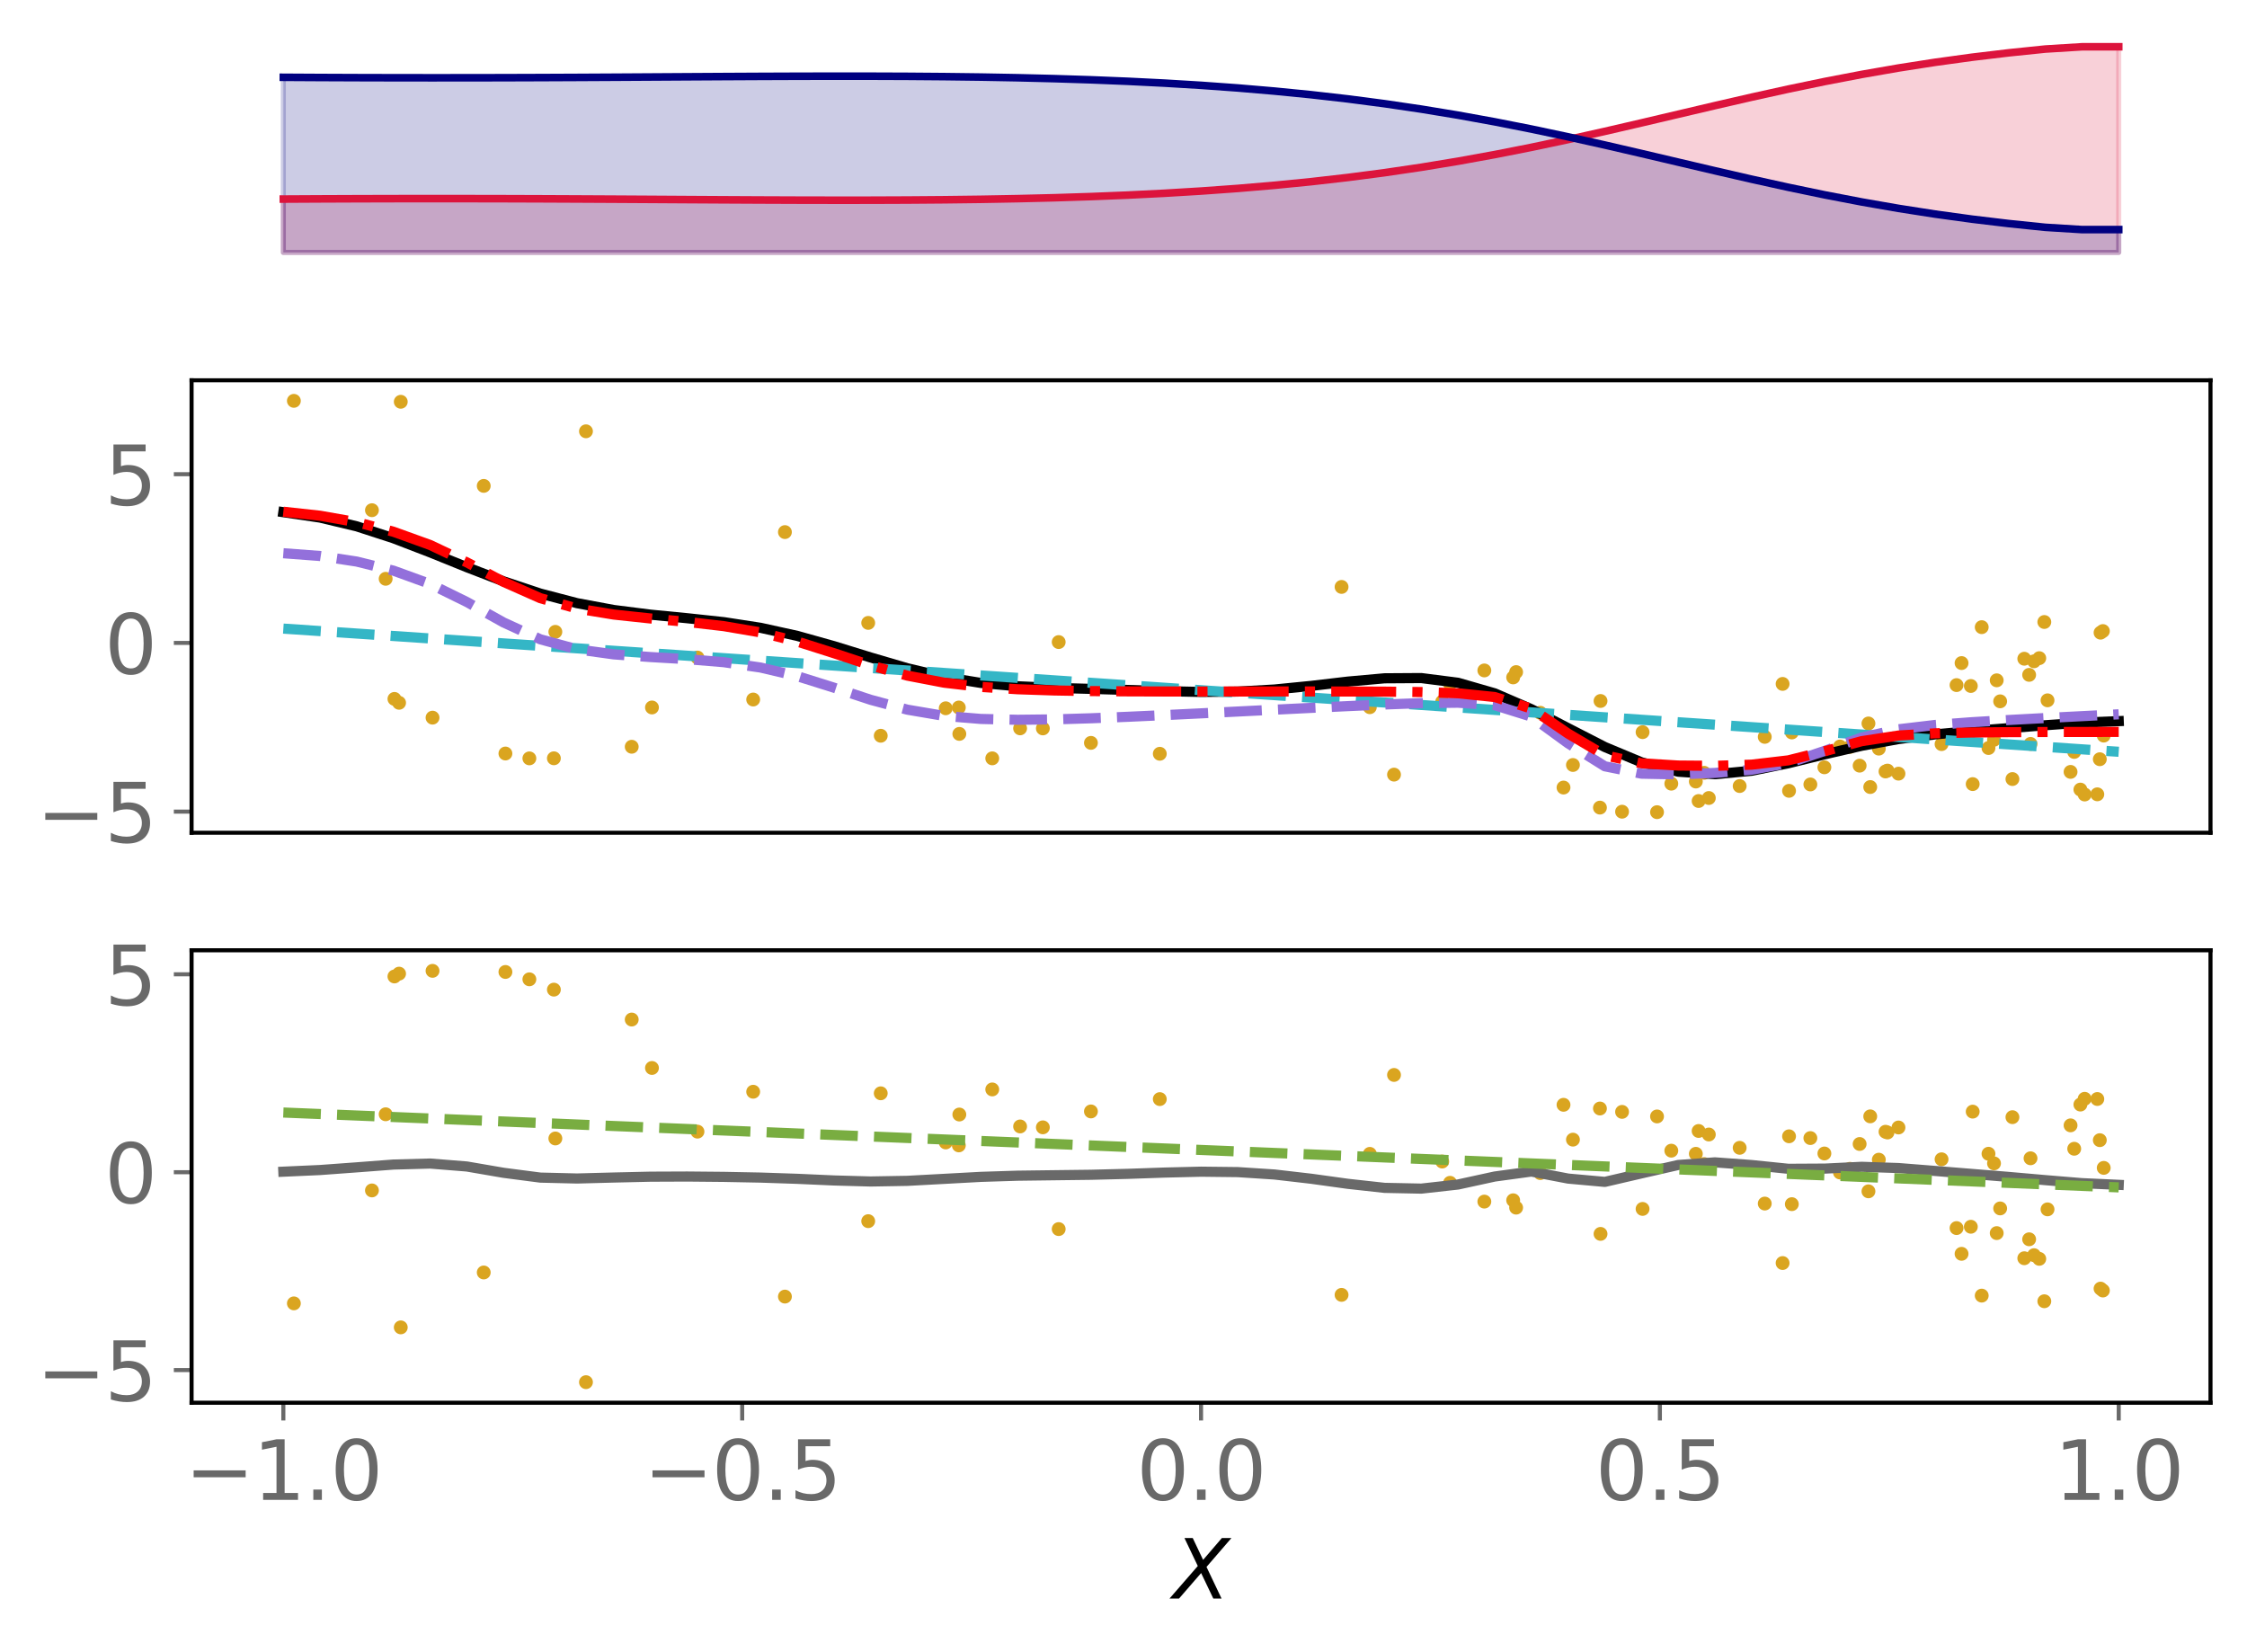 <?xml version="1.0" encoding="utf-8" standalone="no"?>
<!DOCTYPE svg PUBLIC "-//W3C//DTD SVG 1.1//EN"
  "http://www.w3.org/Graphics/SVG/1.1/DTD/svg11.dtd">
<svg xmlns:xlink="http://www.w3.org/1999/xlink" width="443.207pt" height="325.85pt" viewBox="0 0 443.207 325.85" xmlns="http://www.w3.org/2000/svg" version="1.1">
 <defs>
  <style type="text/css">*{stroke-linejoin: round; stroke-linecap: butt}</style>
 </defs>
 <g id="figure_1">
  <g id="patch_1">
   <path d="M 0 325.85 
L 443.207 325.85 
L 443.207 0 
L 0 0 
z
" style="fill: #ffffff"/>
  </g>
  <g id="axes_1">
   <g id="patch_2">
    <path d="M 37.788 51.822 
L 436.007 51.822 
L 436.007 7.2 
L 37.788 7.2 
z
" style="fill: #ffffff"/>
   </g>
   <g id="PolyCollection_1">
    <defs>
     <path id="m345efcc20e" d="M 55.888 -276.057 
L 55.888 -286.583 
L 63.129 -286.622 
L 70.369 -286.651 
L 77.609 -286.67 
L 84.85 -286.678 
L 92.09 -286.674 
L 99.331 -286.661 
L 106.571 -286.637 
L 113.811 -286.605 
L 121.052 -286.567 
L 128.292 -286.525 
L 135.532 -286.481 
L 142.773 -286.439 
L 150.013 -286.402 
L 157.254 -286.374 
L 164.494 -286.36 
L 171.734 -286.364 
L 178.975 -286.392 
L 186.215 -286.448 
L 193.455 -286.538 
L 200.696 -286.669 
L 207.936 -286.846 
L 215.176 -287.077 
L 222.417 -287.368 
L 229.657 -287.728 
L 236.898 -288.164 
L 244.138 -288.685 
L 251.378 -289.3 
L 258.619 -290.017 
L 265.859 -290.845 
L 273.099 -291.789 
L 280.34 -292.857 
L 287.58 -294.048 
L 294.82 -295.362 
L 302.061 -296.791 
L 309.301 -298.323 
L 316.541 -299.939 
L 323.782 -301.614 
L 331.022 -303.318 
L 338.263 -305.019 
L 345.503 -306.684 
L 352.743 -308.281 
L 359.984 -309.785 
L 367.224 -311.174 
L 374.464 -312.437 
L 381.705 -313.565 
L 388.945 -314.561 
L 396.185 -315.428 
L 403.426 -316.175 
L 410.666 -316.622 
L 417.907 -316.622 
L 417.907 -276.057 
L 417.907 -276.057 
L 410.666 -276.057 
L 403.426 -276.057 
L 396.185 -276.057 
L 388.945 -276.057 
L 381.705 -276.057 
L 374.464 -276.057 
L 367.224 -276.057 
L 359.984 -276.057 
L 352.743 -276.057 
L 345.503 -276.057 
L 338.263 -276.057 
L 331.022 -276.057 
L 323.782 -276.057 
L 316.541 -276.057 
L 309.301 -276.057 
L 302.061 -276.057 
L 294.82 -276.057 
L 287.58 -276.057 
L 280.34 -276.057 
L 273.099 -276.057 
L 265.859 -276.057 
L 258.619 -276.057 
L 251.378 -276.057 
L 244.138 -276.057 
L 236.898 -276.057 
L 229.657 -276.057 
L 222.417 -276.057 
L 215.176 -276.057 
L 207.936 -276.057 
L 200.696 -276.057 
L 193.455 -276.057 
L 186.215 -276.057 
L 178.975 -276.057 
L 171.734 -276.057 
L 164.494 -276.057 
L 157.254 -276.057 
L 150.013 -276.057 
L 142.773 -276.057 
L 135.532 -276.057 
L 128.292 -276.057 
L 121.052 -276.057 
L 113.811 -276.057 
L 106.571 -276.057 
L 99.331 -276.057 
L 92.09 -276.057 
L 84.85 -276.057 
L 77.609 -276.057 
L 70.369 -276.057 
L 63.129 -276.057 
L 55.888 -276.057 
z
" style="stroke: #dc143c; stroke-opacity: 0.2"/>
    </defs>
    <g clip-path="url(#pe63893f81a)">
     <use xlink:href="#m345efcc20e" x="0" y="325.85" style="fill: #dc143c; fill-opacity: 0.2; stroke: #dc143c; stroke-opacity: 0.2"/>
    </g>
   </g>
   <g id="PolyCollection_2">
    <defs>
     <path id="m1fc531cb12" d="M 55.888 -276.057 
L 55.888 -310.603 
L 63.129 -310.563 
L 70.369 -310.534 
L 77.609 -310.516 
L 84.85 -310.508 
L 92.09 -310.511 
L 99.331 -310.525 
L 106.571 -310.548 
L 113.811 -310.58 
L 121.052 -310.618 
L 128.292 -310.661 
L 135.532 -310.705 
L 142.773 -310.747 
L 150.013 -310.784 
L 157.254 -310.811 
L 164.494 -310.825 
L 171.734 -310.821 
L 178.975 -310.794 
L 186.215 -310.737 
L 193.455 -310.647 
L 200.696 -310.516 
L 207.936 -310.339 
L 215.176 -310.109 
L 222.417 -309.817 
L 229.657 -309.458 
L 236.898 -309.021 
L 244.138 -308.5 
L 251.378 -307.885 
L 258.619 -307.168 
L 265.859 -306.341 
L 273.099 -305.396 
L 280.34 -304.329 
L 287.58 -303.138 
L 294.82 -301.824 
L 302.061 -300.395 
L 309.301 -298.862 
L 316.541 -297.247 
L 323.782 -295.572 
L 331.022 -293.868 
L 338.263 -292.167 
L 345.503 -290.502 
L 352.743 -288.905 
L 359.984 -287.401 
L 367.224 -286.011 
L 374.464 -284.749 
L 381.705 -283.62 
L 388.945 -282.625 
L 396.185 -281.758 
L 403.426 -281.011 
L 410.666 -280.564 
L 417.907 -280.564 
L 417.907 -276.057 
L 417.907 -276.057 
L 410.666 -276.057 
L 403.426 -276.057 
L 396.185 -276.057 
L 388.945 -276.057 
L 381.705 -276.057 
L 374.464 -276.057 
L 367.224 -276.057 
L 359.984 -276.057 
L 352.743 -276.057 
L 345.503 -276.057 
L 338.263 -276.057 
L 331.022 -276.057 
L 323.782 -276.057 
L 316.541 -276.057 
L 309.301 -276.057 
L 302.061 -276.057 
L 294.82 -276.057 
L 287.58 -276.057 
L 280.34 -276.057 
L 273.099 -276.057 
L 265.859 -276.057 
L 258.619 -276.057 
L 251.378 -276.057 
L 244.138 -276.057 
L 236.898 -276.057 
L 229.657 -276.057 
L 222.417 -276.057 
L 215.176 -276.057 
L 207.936 -276.057 
L 200.696 -276.057 
L 193.455 -276.057 
L 186.215 -276.057 
L 178.975 -276.057 
L 171.734 -276.057 
L 164.494 -276.057 
L 157.254 -276.057 
L 150.013 -276.057 
L 142.773 -276.057 
L 135.532 -276.057 
L 128.292 -276.057 
L 121.052 -276.057 
L 113.811 -276.057 
L 106.571 -276.057 
L 99.331 -276.057 
L 92.09 -276.057 
L 84.85 -276.057 
L 77.609 -276.057 
L 70.369 -276.057 
L 63.129 -276.057 
L 55.888 -276.057 
z
" style="stroke: #000080; stroke-opacity: 0.2"/>
    </defs>
    <g clip-path="url(#pe63893f81a)">
     <use xlink:href="#m1fc531cb12" x="0" y="325.85" style="fill: #000080; fill-opacity: 0.2; stroke: #000080; stroke-opacity: 0.2"/>
    </g>
   </g>
   <g id="matplotlib.axis_1"/>
   <g id="matplotlib.axis_2"/>
   <g id="line2d_1">
    <path d="M 55.888 39.267 
L 63.129 39.228 
L 70.369 39.199 
L 77.609 39.18 
L 84.85 39.172 
L 92.09 39.176 
L 99.331 39.189 
L 106.571 39.213 
L 113.811 39.245 
L 121.052 39.283 
L 128.292 39.325 
L 135.532 39.369 
L 142.773 39.411 
L 150.013 39.448 
L 157.254 39.476 
L 164.494 39.49 
L 171.734 39.486 
L 178.975 39.458 
L 186.215 39.402 
L 193.455 39.312 
L 200.696 39.181 
L 207.936 39.004 
L 215.176 38.773 
L 222.417 38.482 
L 229.657 38.122 
L 236.898 37.686 
L 244.138 37.165 
L 251.378 36.55 
L 258.619 35.833 
L 265.859 35.005 
L 273.099 34.061 
L 280.34 32.993 
L 287.58 31.802 
L 294.82 30.488 
L 302.061 29.059 
L 309.301 27.527 
L 316.541 25.911 
L 323.782 24.236 
L 331.022 22.532 
L 338.263 20.831 
L 345.503 19.166 
L 352.743 17.569 
L 359.984 16.065 
L 367.224 14.676 
L 374.464 13.413 
L 381.705 12.285 
L 388.945 11.289 
L 396.185 10.422 
L 403.426 9.675 
L 410.666 9.228 
L 417.907 9.228 
" clip-path="url(#pe63893f81a)" style="fill: none; stroke: #dc143c; stroke-width: 1.5; stroke-linecap: square"/>
   </g>
   <g id="line2d_2">
    <path d="M 55.888 15.247 
L 63.129 15.287 
L 70.369 15.316 
L 77.609 15.334 
L 84.85 15.342 
L 92.09 15.339 
L 99.331 15.325 
L 106.571 15.302 
L 113.811 15.27 
L 121.052 15.232 
L 128.292 15.189 
L 135.532 15.145 
L 142.773 15.103 
L 150.013 15.066 
L 157.254 15.039 
L 164.494 15.025 
L 171.734 15.029 
L 178.975 15.056 
L 186.215 15.113 
L 193.455 15.203 
L 200.696 15.334 
L 207.936 15.511 
L 215.176 15.741 
L 222.417 16.033 
L 229.657 16.392 
L 236.898 16.829 
L 244.138 17.35 
L 251.378 17.965 
L 258.619 18.682 
L 265.859 19.509 
L 273.099 20.454 
L 280.34 21.521 
L 287.58 22.712 
L 294.82 24.026 
L 302.061 25.455 
L 309.301 26.988 
L 316.541 28.603 
L 323.782 30.278 
L 331.022 31.982 
L 338.263 33.683 
L 345.503 35.348 
L 352.743 36.945 
L 359.984 38.449 
L 367.224 39.839 
L 374.464 41.101 
L 381.705 42.23 
L 388.945 43.225 
L 396.185 44.092 
L 403.426 44.839 
L 410.666 45.286 
L 417.907 45.286 
" clip-path="url(#pe63893f81a)" style="fill: none; stroke: #000080; stroke-width: 1.5; stroke-linecap: square"/>
   </g>
  </g>
  <g id="axes_2">
   <g id="patch_3">
    <path d="M 37.788 164.251 
L 436.007 164.251 
L 436.007 75.007 
L 37.788 75.007 
z
" style="fill: #ffffff"/>
   </g>
   <g id="PathCollection_1">
    <defs>
     <path id="m1e88dc7e46" d="M 0 0.866 
C 0.23 0.866 0.45 0.775 0.612 0.612 
C 0.775 0.45 0.866 0.23 0.866 0 
C 0.866 -0.23 0.775 -0.45 0.612 -0.612 
C 0.45 -0.775 0.23 -0.866 0 -0.866 
C -0.23 -0.866 -0.45 -0.775 -0.612 -0.612 
C -0.775 -0.45 -0.866 -0.23 -0.866 0 
C -0.866 0.23 -0.775 0.45 -0.612 0.612 
C -0.45 0.775 -0.23 0.866 0 0.866 
z
" style="stroke: #daa520"/>
    </defs>
    <g clip-path="url(#p244ef5fd72)">
     <use xlink:href="#m1e88dc7e46" x="137.573" y="129.697" style="fill: #daa520; stroke: #daa520"/>
     <use xlink:href="#m1e88dc7e46" x="336.128" y="152.427" style="fill: #daa520; stroke: #daa520"/>
     <use xlink:href="#m1e88dc7e46" x="315.696" y="138.263" style="fill: #daa520; stroke: #daa520"/>
     <use xlink:href="#m1e88dc7e46" x="195.716" y="149.579" style="fill: #daa520; stroke: #daa520"/>
     <use xlink:href="#m1e88dc7e46" x="372.296" y="151.995" style="fill: #daa520; stroke: #daa520"/>
     <use xlink:href="#m1e88dc7e46" x="392.219" y="147.542" style="fill: #daa520; stroke: #daa520"/>
     <use xlink:href="#m1e88dc7e46" x="189.123" y="139.551" style="fill: #daa520; stroke: #daa520"/>
     <use xlink:href="#m1e88dc7e46" x="215.179" y="146.526" style="fill: #daa520; stroke: #daa520"/>
     <use xlink:href="#m1e88dc7e46" x="274.962" y="152.789" style="fill: #daa520; stroke: #daa520"/>
     <use xlink:href="#m1e88dc7e46" x="78.717" y="138.62" style="fill: #daa520; stroke: #daa520"/>
     <use xlink:href="#m1e88dc7e46" x="393.307" y="145.918" style="fill: #daa520; stroke: #daa520"/>
     <use xlink:href="#m1e88dc7e46" x="154.822" y="104.951" style="fill: #daa520; stroke: #daa520"/>
     <use xlink:href="#m1e88dc7e46" x="388.735" y="135.306" style="fill: #daa520; stroke: #daa520"/>
     <use xlink:href="#m1e88dc7e46" x="410.345" y="155.742" style="fill: #daa520; stroke: #daa520"/>
     <use xlink:href="#m1e88dc7e46" x="205.698" y="143.673" style="fill: #daa520; stroke: #daa520"/>
     <use xlink:href="#m1e88dc7e46" x="124.603" y="147.292" style="fill: #daa520; stroke: #daa520"/>
     <use xlink:href="#m1e88dc7e46" x="409.125" y="148.314" style="fill: #daa520; stroke: #daa520"/>
     <use xlink:href="#m1e88dc7e46" x="109.539" y="124.627" style="fill: #daa520; stroke: #daa520"/>
     <use xlink:href="#m1e88dc7e46" x="208.821" y="126.644" style="fill: #daa520; stroke: #daa520"/>
     <use xlink:href="#m1e88dc7e46" x="366.802" y="151.023" style="fill: #daa520; stroke: #daa520"/>
     <use xlink:href="#m1e88dc7e46" x="389.102" y="154.659" style="fill: #daa520; stroke: #daa520"/>
     <use xlink:href="#m1e88dc7e46" x="351.608" y="134.895" style="fill: #daa520; stroke: #daa520"/>
     <use xlink:href="#m1e88dc7e46" x="411.185" y="156.711" style="fill: #daa520; stroke: #daa520"/>
     <use xlink:href="#m1e88dc7e46" x="104.416" y="149.583" style="fill: #daa520; stroke: #daa520"/>
     <use xlink:href="#m1e88dc7e46" x="386.906" y="130.784" style="fill: #daa520; stroke: #daa520"/>
     <use xlink:href="#m1e88dc7e46" x="298.464" y="133.615" style="fill: #daa520; stroke: #daa520"/>
     <use xlink:href="#m1e88dc7e46" x="413.683" y="156.674" style="fill: #daa520; stroke: #daa520"/>
     <use xlink:href="#m1e88dc7e46" x="79.049" y="79.249" style="fill: #daa520; stroke: #daa520"/>
     <use xlink:href="#m1e88dc7e46" x="308.394" y="155.34" style="fill: #daa520; stroke: #daa520"/>
     <use xlink:href="#m1e88dc7e46" x="414.175" y="149.752" style="fill: #daa520; stroke: #daa520"/>
     <use xlink:href="#m1e88dc7e46" x="335.043" y="157.992" style="fill: #daa520; stroke: #daa520"/>
     <use xlink:href="#m1e88dc7e46" x="76.069" y="114.165" style="fill: #daa520; stroke: #daa520"/>
     <use xlink:href="#m1e88dc7e46" x="148.56" y="137.976" style="fill: #daa520; stroke: #daa520"/>
     <use xlink:href="#m1e88dc7e46" x="352.879" y="155.986" style="fill: #daa520; stroke: #daa520"/>
     <use xlink:href="#m1e88dc7e46" x="292.778" y="132.239" style="fill: #daa520; stroke: #daa520"/>
     <use xlink:href="#m1e88dc7e46" x="189.223" y="144.756" style="fill: #daa520; stroke: #daa520"/>
     <use xlink:href="#m1e88dc7e46" x="401.2" y="130.437" style="fill: #daa520; stroke: #daa520"/>
     <use xlink:href="#m1e88dc7e46" x="329.657" y="154.574" style="fill: #daa520; stroke: #daa520"/>
     <use xlink:href="#m1e88dc7e46" x="348.086" y="145.342" style="fill: #daa520; stroke: #daa520"/>
     <use xlink:href="#m1e88dc7e46" x="362.923" y="147.242" style="fill: #daa520; stroke: #daa520"/>
     <use xlink:href="#m1e88dc7e46" x="284.47" y="138.401" style="fill: #daa520; stroke: #daa520"/>
     <use xlink:href="#m1e88dc7e46" x="128.597" y="139.544" style="fill: #daa520; stroke: #daa520"/>
     <use xlink:href="#m1e88dc7e46" x="99.691" y="148.626" style="fill: #daa520; stroke: #daa520"/>
     <use xlink:href="#m1e88dc7e46" x="359.85" y="151.346" style="fill: #daa520; stroke: #daa520"/>
     <use xlink:href="#m1e88dc7e46" x="326.839" y="160.194" style="fill: #daa520; stroke: #daa520"/>
     <use xlink:href="#m1e88dc7e46" x="371.908" y="152.168" style="fill: #daa520; stroke: #daa520"/>
     <use xlink:href="#m1e88dc7e46" x="414.32" y="124.792" style="fill: #daa520; stroke: #daa520"/>
     <use xlink:href="#m1e88dc7e46" x="270.189" y="139.49" style="fill: #daa520; stroke: #daa520"/>
     <use xlink:href="#m1e88dc7e46" x="323.988" y="144.409" style="fill: #daa520; stroke: #daa520"/>
     <use xlink:href="#m1e88dc7e46" x="403.231" y="122.684" style="fill: #daa520; stroke: #daa520"/>
     <use xlink:href="#m1e88dc7e46" x="343.139" y="155.041" style="fill: #daa520; stroke: #daa520"/>
     <use xlink:href="#m1e88dc7e46" x="115.579" y="85.071" style="fill: #daa520; stroke: #daa520"/>
     <use xlink:href="#m1e88dc7e46" x="299.045" y="132.563" style="fill: #daa520; stroke: #daa520"/>
     <use xlink:href="#m1e88dc7e46" x="57.965" y="79.064" style="fill: #daa520; stroke: #daa520"/>
     <use xlink:href="#m1e88dc7e46" x="394.519" y="138.332" style="fill: #daa520; stroke: #daa520"/>
     <use xlink:href="#m1e88dc7e46" x="85.315" y="141.55" style="fill: #daa520; stroke: #daa520"/>
     <use xlink:href="#m1e88dc7e46" x="399.278" y="129.929" style="fill: #daa520; stroke: #daa520"/>
     <use xlink:href="#m1e88dc7e46" x="353.427" y="144.472" style="fill: #daa520; stroke: #daa520"/>
     <use xlink:href="#m1e88dc7e46" x="403.863" y="138.134" style="fill: #daa520; stroke: #daa520"/>
     <use xlink:href="#m1e88dc7e46" x="382.96" y="146.77" style="fill: #daa520; stroke: #daa520"/>
     <use xlink:href="#m1e88dc7e46" x="402.233" y="129.819" style="fill: #daa520; stroke: #daa520"/>
     <use xlink:href="#m1e88dc7e46" x="368.892" y="155.237" style="fill: #daa520; stroke: #daa520"/>
     <use xlink:href="#m1e88dc7e46" x="400.508" y="146.732" style="fill: #daa520; stroke: #daa520"/>
     <use xlink:href="#m1e88dc7e46" x="201.209" y="143.663" style="fill: #daa520; stroke: #daa520"/>
     <use xlink:href="#m1e88dc7e46" x="368.541" y="142.698" style="fill: #daa520; stroke: #daa520"/>
     <use xlink:href="#m1e88dc7e46" x="374.462" y="152.598" style="fill: #daa520; stroke: #daa520"/>
     <use xlink:href="#m1e88dc7e46" x="95.415" y="95.837" style="fill: #daa520; stroke: #daa520"/>
     <use xlink:href="#m1e88dc7e46" x="77.8" y="137.853" style="fill: #daa520; stroke: #daa520"/>
     <use xlink:href="#m1e88dc7e46" x="310.253" y="150.888" style="fill: #daa520; stroke: #daa520"/>
     <use xlink:href="#m1e88dc7e46" x="109.25" y="149.568" style="fill: #daa520; stroke: #daa520"/>
     <use xlink:href="#m1e88dc7e46" x="173.721" y="145.122" style="fill: #daa520; stroke: #daa520"/>
     <use xlink:href="#m1e88dc7e46" x="303.805" y="140.592" style="fill: #daa520; stroke: #daa520"/>
     <use xlink:href="#m1e88dc7e46" x="393.838" y="134.187" style="fill: #daa520; stroke: #daa520"/>
     <use xlink:href="#m1e88dc7e46" x="396.939" y="153.663" style="fill: #daa520; stroke: #daa520"/>
     <use xlink:href="#m1e88dc7e46" x="186.536" y="139.703" style="fill: #daa520; stroke: #daa520"/>
     <use xlink:href="#m1e88dc7e46" x="364.898" y="147.315" style="fill: #daa520; stroke: #daa520"/>
     <use xlink:href="#m1e88dc7e46" x="390.882" y="123.702" style="fill: #daa520; stroke: #daa520"/>
     <use xlink:href="#m1e88dc7e46" x="414.947" y="145.091" style="fill: #daa520; stroke: #daa520"/>
     <use xlink:href="#m1e88dc7e46" x="171.25" y="122.862" style="fill: #daa520; stroke: #daa520"/>
     <use xlink:href="#m1e88dc7e46" x="408.405" y="152.25" style="fill: #daa520; stroke: #daa520"/>
     <use xlink:href="#m1e88dc7e46" x="400.236" y="133.112" style="fill: #daa520; stroke: #daa520"/>
     <use xlink:href="#m1e88dc7e46" x="337.056" y="157.401" style="fill: #daa520; stroke: #daa520"/>
     <use xlink:href="#m1e88dc7e46" x="357.083" y="154.726" style="fill: #daa520; stroke: #daa520"/>
     <use xlink:href="#m1e88dc7e46" x="334.494" y="154.15" style="fill: #daa520; stroke: #daa520"/>
     <use xlink:href="#m1e88dc7e46" x="319.942" y="160.101" style="fill: #daa520; stroke: #daa520"/>
     <use xlink:href="#m1e88dc7e46" x="286.013" y="134.882" style="fill: #daa520; stroke: #daa520"/>
     <use xlink:href="#m1e88dc7e46" x="73.363" y="100.633" style="fill: #daa520; stroke: #daa520"/>
     <use xlink:href="#m1e88dc7e46" x="264.616" y="115.766" style="fill: #daa520; stroke: #daa520"/>
     <use xlink:href="#m1e88dc7e46" x="370.587" y="147.663" style="fill: #daa520; stroke: #daa520"/>
     <use xlink:href="#m1e88dc7e46" x="414.782" y="124.471" style="fill: #daa520; stroke: #daa520"/>
     <use xlink:href="#m1e88dc7e46" x="385.917" y="135.13" style="fill: #daa520; stroke: #daa520"/>
     <use xlink:href="#m1e88dc7e46" x="315.578" y="159.294" style="fill: #daa520; stroke: #daa520"/>
     <use xlink:href="#m1e88dc7e46" x="228.762" y="148.678" style="fill: #daa520; stroke: #daa520"/>
    </g>
   </g>
   <g id="matplotlib.axis_3"/>
   <g id="matplotlib.axis_4">
    <g id="ytick_1">
     <g id="line2d_3">
      <defs>
       <path id="me90f8a5019" d="M 0 0 
L -3.5 0 
" style="stroke: #696969; stroke-width: 0.8"/>
      </defs>
      <g>
       <use xlink:href="#me90f8a5019" x="37.788" y="160.083" style="fill: #696969; stroke: #696969; stroke-width: 0.8"/>
      </g>
     </g>
     <g id="text_1">
      <!-- −5 -->
      <g style="fill: #696969" transform="translate(7.2 166.162) scale(0.16 -0.16)">
       <defs>
        <path id="DejaVuSans-2212" d="M 678 2272 
L 4684 2272 
L 4684 1741 
L 678 1741 
L 678 2272 
z
" transform="scale(0.016)"/>
        <path id="DejaVuSans-35" d="M 691 4666 
L 3169 4666 
L 3169 4134 
L 1269 4134 
L 1269 2991 
Q 1406 3038 1543 3061 
Q 1681 3084 1819 3084 
Q 2600 3084 3056 2656 
Q 3513 2228 3513 1497 
Q 3513 744 3044 326 
Q 2575 -91 1722 -91 
Q 1428 -91 1123 -41 
Q 819 9 494 109 
L 494 744 
Q 775 591 1075 516 
Q 1375 441 1709 441 
Q 2250 441 2565 725 
Q 2881 1009 2881 1497 
Q 2881 1984 2565 2268 
Q 2250 2553 1709 2553 
Q 1456 2553 1204 2497 
Q 953 2441 691 2322 
L 691 4666 
z
" transform="scale(0.016)"/>
       </defs>
       <use xlink:href="#DejaVuSans-2212"/>
       <use xlink:href="#DejaVuSans-35" x="83.789"/>
      </g>
     </g>
    </g>
    <g id="ytick_2">
     <g id="line2d_4">
      <g>
       <use xlink:href="#me90f8a5019" x="37.788" y="126.809" style="fill: #696969; stroke: #696969; stroke-width: 0.8"/>
      </g>
     </g>
     <g id="text_2">
      <!-- 0 -->
      <g style="fill: #696969" transform="translate(20.608 132.888) scale(0.16 -0.16)">
       <defs>
        <path id="DejaVuSans-30" d="M 2034 4250 
Q 1547 4250 1301 3770 
Q 1056 3291 1056 2328 
Q 1056 1369 1301 889 
Q 1547 409 2034 409 
Q 2525 409 2770 889 
Q 3016 1369 3016 2328 
Q 3016 3291 2770 3770 
Q 2525 4250 2034 4250 
z
M 2034 4750 
Q 2819 4750 3233 4129 
Q 3647 3509 3647 2328 
Q 3647 1150 3233 529 
Q 2819 -91 2034 -91 
Q 1250 -91 836 529 
Q 422 1150 422 2328 
Q 422 3509 836 4129 
Q 1250 4750 2034 4750 
z
" transform="scale(0.016)"/>
       </defs>
       <use xlink:href="#DejaVuSans-30"/>
      </g>
     </g>
    </g>
    <g id="ytick_3">
     <g id="line2d_5">
      <g>
       <use xlink:href="#me90f8a5019" x="37.788" y="93.535" style="fill: #696969; stroke: #696969; stroke-width: 0.8"/>
      </g>
     </g>
     <g id="text_3">
      <!-- 5 -->
      <g style="fill: #696969" transform="translate(20.608 99.614) scale(0.16 -0.16)">
       <use xlink:href="#DejaVuSans-35"/>
      </g>
     </g>
    </g>
   </g>
   <g id="line2d_6">
    <path d="M 55.888 101.024 
L 63.129 102.091 
L 70.369 103.818 
L 77.609 106.17 
L 84.85 108.953 
L 92.09 111.883 
L 99.331 114.669 
L 106.571 117.077 
L 113.811 118.968 
L 121.052 120.317 
L 128.292 121.233 
L 135.532 121.937 
L 142.773 122.716 
L 150.013 123.831 
L 157.254 125.425 
L 164.494 127.451 
L 171.734 129.686 
L 178.975 131.809 
L 186.215 133.531 
L 193.455 134.702 
L 200.696 135.359 
L 207.936 135.68 
L 215.176 135.876 
L 222.417 136.088 
L 229.657 136.325 
L 236.898 136.481 
L 244.138 136.407 
L 251.378 136.002 
L 258.619 135.287 
L 265.859 134.44 
L 273.099 133.79 
L 280.34 133.743 
L 287.58 134.67 
L 294.82 136.756 
L 302.061 139.885 
L 309.301 143.629 
L 316.541 147.343 
L 323.782 150.365 
L 331.022 152.211 
L 338.263 152.711 
L 345.503 152.025 
L 352.743 150.548 
L 359.984 148.765 
L 367.224 147.094 
L 374.464 145.777 
L 381.705 144.85 
L 388.945 144.188 
L 396.185 143.62 
L 403.426 143.049 
L 410.666 142.527 
L 417.907 142.239 
" clip-path="url(#p244ef5fd72)" style="fill: none; stroke: #000000; stroke-width: 2; stroke-linecap: square"/>
   </g>
   <g id="line2d_7">
    <path d="M 55.888 123.99 
L 63.129 124.476 
L 70.369 124.962 
L 77.609 125.448 
L 84.85 125.934 
L 92.09 126.42 
L 99.331 126.906 
L 106.571 127.391 
L 113.811 127.877 
L 121.052 128.363 
L 128.292 128.849 
L 135.532 129.335 
L 142.773 129.821 
L 150.013 130.307 
L 157.254 130.793 
L 164.494 131.278 
L 171.734 131.764 
L 178.975 132.25 
L 186.215 132.736 
L 193.455 133.222 
L 200.696 133.708 
L 207.936 134.194 
L 215.176 134.679 
L 222.417 135.165 
L 229.657 135.651 
L 236.898 136.137 
L 244.138 136.623 
L 251.378 137.109 
L 258.619 137.595 
L 265.859 138.081 
L 273.099 138.566 
L 280.34 139.052 
L 287.58 139.538 
L 294.82 140.024 
L 302.061 140.51 
L 309.301 140.996 
L 316.541 141.482 
L 323.782 141.968 
L 331.022 142.453 
L 338.263 142.939 
L 345.503 143.425 
L 352.743 143.911 
L 359.984 144.397 
L 367.224 144.883 
L 374.464 145.369 
L 381.705 145.855 
L 388.945 146.34 
L 396.185 146.826 
L 403.426 147.312 
L 410.666 147.798 
L 417.907 148.284 
" clip-path="url(#p244ef5fd72)" style="fill: none; stroke-dasharray: 7.4,3.2; stroke-dashoffset: 0; stroke: #34b6c6; stroke-width: 2"/>
   </g>
   <g id="line2d_8">
    <path d="M 55.888 109.121 
L 63.129 109.666 
L 70.369 110.766 
L 77.609 112.558 
L 84.85 115.189 
L 92.09 118.746 
L 99.331 122.784 
L 106.571 126.097 
L 113.811 128.071 
L 121.052 129.07 
L 128.292 129.597 
L 135.532 130.015 
L 142.773 130.614 
L 150.013 131.667 
L 157.254 133.368 
L 164.494 135.641 
L 171.734 138.032 
L 178.975 139.977 
L 186.215 141.208 
L 193.455 141.805 
L 200.696 141.974 
L 207.936 141.894 
L 215.176 141.675 
L 222.417 141.383 
L 229.657 141.052 
L 236.898 140.702 
L 244.138 140.343 
L 251.378 139.982 
L 258.619 139.625 
L 265.859 139.277 
L 273.099 138.953 
L 280.34 138.689 
L 287.58 138.605 
L 294.82 139.095 
L 302.061 141.352 
L 309.301 146.626 
L 316.541 151.147 
L 323.782 152.603 
L 331.022 152.746 
L 338.263 152.455 
L 345.503 151.831 
L 352.743 150.509 
L 359.984 148.078 
L 367.224 145.468 
L 374.464 143.848 
L 381.705 142.99 
L 388.945 142.448 
L 396.185 142.017 
L 403.426 141.628 
L 410.666 141.256 
L 417.907 140.892 
" clip-path="url(#p244ef5fd72)" style="fill: none; stroke-dasharray: 7.4,3.2; stroke-dashoffset: 0; stroke: #9370db; stroke-width: 2"/>
   </g>
   <g id="line2d_9">
    <path d="M 55.888 100.937 
L 63.129 101.726 
L 70.369 103.001 
L 77.609 104.883 
L 84.85 107.498 
L 92.09 110.926 
L 99.331 114.774 
L 106.571 117.986 
L 113.811 120.027 
L 121.052 121.214 
L 128.292 121.988 
L 135.532 122.666 
L 142.773 123.503 
L 150.013 124.737 
L 157.254 126.539 
L 164.494 128.841 
L 171.734 131.247 
L 178.975 133.262 
L 186.215 134.652 
L 193.455 135.487 
L 200.696 135.948 
L 207.936 136.189 
L 215.176 136.31 
L 222.417 136.366 
L 229.657 136.389 
L 236.898 136.394 
L 244.138 136.392 
L 251.378 136.388 
L 258.619 136.387 
L 265.859 136.395 
L 273.099 136.423 
L 280.34 136.505 
L 287.58 136.743 
L 294.82 137.484 
L 302.061 139.773 
L 309.301 144.702 
L 316.541 148.974 
L 323.782 150.561 
L 331.022 150.998 
L 338.263 151.056 
L 345.503 150.822 
L 352.743 149.975 
L 359.984 148.159 
L 367.224 146.186 
L 374.464 145.079 
L 381.705 144.641 
L 388.945 144.477 
L 396.185 144.412 
L 403.426 144.384 
L 410.666 144.37 
L 417.907 144.363 
" clip-path="url(#p244ef5fd72)" style="fill: none; stroke-dasharray: 12.8,3.2,2,3.2; stroke-dashoffset: 0; stroke: #ff0000; stroke-width: 2"/>
   </g>
   <g id="patch_4">
    <path d="M 37.788 164.251 
L 37.788 75.007 
" style="fill: none; stroke: #000000; stroke-width: 0.8; stroke-linejoin: miter; stroke-linecap: square"/>
   </g>
   <g id="patch_5">
    <path d="M 436.007 164.251 
L 436.007 75.007 
" style="fill: none; stroke: #000000; stroke-width: 0.8; stroke-linejoin: miter; stroke-linecap: square"/>
   </g>
   <g id="patch_6">
    <path d="M 37.788 164.251 
L 436.007 164.251 
" style="fill: none; stroke: #000000; stroke-width: 0.8; stroke-linejoin: miter; stroke-linecap: square"/>
   </g>
   <g id="patch_7">
    <path d="M 37.788 75.007 
L 436.007 75.007 
" style="fill: none; stroke: #000000; stroke-width: 0.8; stroke-linejoin: miter; stroke-linecap: square"/>
   </g>
  </g>
  <g id="axes_3">
   <g id="patch_8">
    <path d="M 37.788 276.68 
L 436.007 276.68 
L 436.007 187.437 
L 37.788 187.437 
z
" style="fill: #ffffff"/>
   </g>
   <g id="PathCollection_2">
    <g clip-path="url(#p18985167e7)">
     <use xlink:href="#m1e88dc7e46" x="137.573" y="223.206" style="fill: #daa520; stroke: #daa520"/>
     <use xlink:href="#m1e88dc7e46" x="336.128" y="229.609" style="fill: #daa520; stroke: #daa520"/>
     <use xlink:href="#m1e88dc7e46" x="315.696" y="243.376" style="fill: #daa520; stroke: #daa520"/>
     <use xlink:href="#m1e88dc7e46" x="195.716" y="214.883" style="fill: #daa520; stroke: #daa520"/>
     <use xlink:href="#m1e88dc7e46" x="372.296" y="223.376" style="fill: #daa520; stroke: #daa520"/>
     <use xlink:href="#m1e88dc7e46" x="392.219" y="227.57" style="fill: #daa520; stroke: #daa520"/>
     <use xlink:href="#m1e88dc7e46" x="189.123" y="225.921" style="fill: #daa520; stroke: #daa520"/>
     <use xlink:href="#m1e88dc7e46" x="215.179" y="219.223" style="fill: #daa520; stroke: #daa520"/>
     <use xlink:href="#m1e88dc7e46" x="274.962" y="212.026" style="fill: #daa520; stroke: #daa520"/>
     <use xlink:href="#m1e88dc7e46" x="78.717" y="192.043" style="fill: #daa520; stroke: #daa520"/>
     <use xlink:href="#m1e88dc7e46" x="393.307" y="229.465" style="fill: #daa520; stroke: #daa520"/>
     <use xlink:href="#m1e88dc7e46" x="154.822" y="255.744" style="fill: #daa520; stroke: #daa520"/>
     <use xlink:href="#m1e88dc7e46" x="388.735" y="241.969" style="fill: #daa520; stroke: #daa520"/>
     <use xlink:href="#m1e88dc7e46" x="410.345" y="217.869" style="fill: #daa520; stroke: #daa520"/>
     <use xlink:href="#m1e88dc7e46" x="205.698" y="222.36" style="fill: #daa520; stroke: #daa520"/>
     <use xlink:href="#m1e88dc7e46" x="124.603" y="201.097" style="fill: #daa520; stroke: #daa520"/>
     <use xlink:href="#m1e88dc7e46" x="409.125" y="226.584" style="fill: #daa520; stroke: #daa520"/>
     <use xlink:href="#m1e88dc7e46" x="109.539" y="224.556" style="fill: #daa520; stroke: #daa520"/>
     <use xlink:href="#m1e88dc7e46" x="208.821" y="242.428" style="fill: #daa520; stroke: #daa520"/>
     <use xlink:href="#m1e88dc7e46" x="366.802" y="225.644" style="fill: #daa520; stroke: #daa520"/>
     <use xlink:href="#m1e88dc7e46" x="389.102" y="219.261" style="fill: #daa520; stroke: #daa520"/>
     <use xlink:href="#m1e88dc7e46" x="351.608" y="249.126" style="fill: #daa520; stroke: #daa520"/>
     <use xlink:href="#m1e88dc7e46" x="411.185" y="216.73" style="fill: #daa520; stroke: #daa520"/>
     <use xlink:href="#m1e88dc7e46" x="104.416" y="193.163" style="fill: #daa520; stroke: #daa520"/>
     <use xlink:href="#m1e88dc7e46" x="386.906" y="247.308" style="fill: #daa520; stroke: #daa520"/>
     <use xlink:href="#m1e88dc7e46" x="298.464" y="236.746" style="fill: #daa520; stroke: #daa520"/>
     <use xlink:href="#m1e88dc7e46" x="413.683" y="216.771" style="fill: #daa520; stroke: #daa520"/>
     <use xlink:href="#m1e88dc7e46" x="79.049" y="261.814" style="fill: #daa520; stroke: #daa520"/>
     <use xlink:href="#m1e88dc7e46" x="308.394" y="217.915" style="fill: #daa520; stroke: #daa520"/>
     <use xlink:href="#m1e88dc7e46" x="414.175" y="224.89" style="fill: #daa520; stroke: #daa520"/>
     <use xlink:href="#m1e88dc7e46" x="335.043" y="223.077" style="fill: #daa520; stroke: #daa520"/>
     <use xlink:href="#m1e88dc7e46" x="76.069" y="219.783" style="fill: #daa520; stroke: #daa520"/>
     <use xlink:href="#m1e88dc7e46" x="148.56" y="215.337" style="fill: #daa520; stroke: #daa520"/>
     <use xlink:href="#m1e88dc7e46" x="352.879" y="224.128" style="fill: #daa520; stroke: #daa520"/>
     <use xlink:href="#m1e88dc7e46" x="292.778" y="237.006" style="fill: #daa520; stroke: #daa520"/>
     <use xlink:href="#m1e88dc7e46" x="189.223" y="219.83" style="fill: #daa520; stroke: #daa520"/>
     <use xlink:href="#m1e88dc7e46" x="401.2" y="247.575" style="fill: #daa520; stroke: #daa520"/>
     <use xlink:href="#m1e88dc7e46" x="329.657" y="226.962" style="fill: #daa520; stroke: #daa520"/>
     <use xlink:href="#m1e88dc7e46" x="348.086" y="237.395" style="fill: #daa520; stroke: #daa520"/>
     <use xlink:href="#m1e88dc7e46" x="362.923" y="231.265" style="fill: #daa520; stroke: #daa520"/>
     <use xlink:href="#m1e88dc7e46" x="284.47" y="229.105" style="fill: #daa520; stroke: #daa520"/>
     <use xlink:href="#m1e88dc7e46" x="128.597" y="210.648" style="fill: #daa520; stroke: #daa520"/>
     <use xlink:href="#m1e88dc7e46" x="99.691" y="191.713" style="fill: #daa520; stroke: #daa520"/>
     <use xlink:href="#m1e88dc7e46" x="359.85" y="227.516" style="fill: #daa520; stroke: #daa520"/>
     <use xlink:href="#m1e88dc7e46" x="326.839" y="220.209" style="fill: #daa520; stroke: #daa520"/>
     <use xlink:href="#m1e88dc7e46" x="371.908" y="223.231" style="fill: #daa520; stroke: #daa520"/>
     <use xlink:href="#m1e88dc7e46" x="414.32" y="254.17" style="fill: #daa520; stroke: #daa520"/>
     <use xlink:href="#m1e88dc7e46" x="270.189" y="227.592" style="fill: #daa520; stroke: #daa520"/>
     <use xlink:href="#m1e88dc7e46" x="323.988" y="238.451" style="fill: #daa520; stroke: #daa520"/>
     <use xlink:href="#m1e88dc7e46" x="403.231" y="256.663" style="fill: #daa520; stroke: #daa520"/>
     <use xlink:href="#m1e88dc7e46" x="343.139" y="226.399" style="fill: #daa520; stroke: #daa520"/>
     <use xlink:href="#m1e88dc7e46" x="115.579" y="272.623" style="fill: #daa520; stroke: #daa520"/>
     <use xlink:href="#m1e88dc7e46" x="299.045" y="238.198" style="fill: #daa520; stroke: #daa520"/>
     <use xlink:href="#m1e88dc7e46" x="57.965" y="257.082" style="fill: #daa520; stroke: #daa520"/>
     <use xlink:href="#m1e88dc7e46" x="394.519" y="238.352" style="fill: #daa520; stroke: #daa520"/>
     <use xlink:href="#m1e88dc7e46" x="85.315" y="191.493" style="fill: #daa520; stroke: #daa520"/>
     <use xlink:href="#m1e88dc7e46" x="399.278" y="248.179" style="fill: #daa520; stroke: #daa520"/>
     <use xlink:href="#m1e88dc7e46" x="353.427" y="237.51" style="fill: #daa520; stroke: #daa520"/>
     <use xlink:href="#m1e88dc7e46" x="403.863" y="238.538" style="fill: #daa520; stroke: #daa520"/>
     <use xlink:href="#m1e88dc7e46" x="382.96" y="228.663" style="fill: #daa520; stroke: #daa520"/>
     <use xlink:href="#m1e88dc7e46" x="402.233" y="248.297" style="fill: #daa520; stroke: #daa520"/>
     <use xlink:href="#m1e88dc7e46" x="368.892" y="220.193" style="fill: #daa520; stroke: #daa520"/>
     <use xlink:href="#m1e88dc7e46" x="400.508" y="228.464" style="fill: #daa520; stroke: #daa520"/>
     <use xlink:href="#m1e88dc7e46" x="201.209" y="222.184" style="fill: #daa520; stroke: #daa520"/>
     <use xlink:href="#m1e88dc7e46" x="368.541" y="234.981" style="fill: #daa520; stroke: #daa520"/>
     <use xlink:href="#m1e88dc7e46" x="374.462" y="222.388" style="fill: #daa520; stroke: #daa520"/>
     <use xlink:href="#m1e88dc7e46" x="95.415" y="250.986" style="fill: #daa520; stroke: #daa520"/>
     <use xlink:href="#m1e88dc7e46" x="77.8" y="192.601" style="fill: #daa520; stroke: #daa520"/>
     <use xlink:href="#m1e88dc7e46" x="310.253" y="224.787" style="fill: #daa520; stroke: #daa520"/>
     <use xlink:href="#m1e88dc7e46" x="109.25" y="195.199" style="fill: #daa520; stroke: #daa520"/>
     <use xlink:href="#m1e88dc7e46" x="173.721" y="215.646" style="fill: #daa520; stroke: #daa520"/>
     <use xlink:href="#m1e88dc7e46" x="303.805" y="231.383" style="fill: #daa520; stroke: #daa520"/>
     <use xlink:href="#m1e88dc7e46" x="393.838" y="243.221" style="fill: #daa520; stroke: #daa520"/>
     <use xlink:href="#m1e88dc7e46" x="396.939" y="220.352" style="fill: #daa520; stroke: #daa520"/>
     <use xlink:href="#m1e88dc7e46" x="186.536" y="225.339" style="fill: #daa520; stroke: #daa520"/>
     <use xlink:href="#m1e88dc7e46" x="364.898" y="230.541" style="fill: #daa520; stroke: #daa520"/>
     <use xlink:href="#m1e88dc7e46" x="390.882" y="255.551" style="fill: #daa520; stroke: #daa520"/>
     <use xlink:href="#m1e88dc7e46" x="414.947" y="230.357" style="fill: #daa520; stroke: #daa520"/>
     <use xlink:href="#m1e88dc7e46" x="171.25" y="240.864" style="fill: #daa520; stroke: #daa520"/>
     <use xlink:href="#m1e88dc7e46" x="408.405" y="221.968" style="fill: #daa520; stroke: #daa520"/>
     <use xlink:href="#m1e88dc7e46" x="400.236" y="244.442" style="fill: #daa520; stroke: #daa520"/>
     <use xlink:href="#m1e88dc7e46" x="337.056" y="223.774" style="fill: #daa520; stroke: #daa520"/>
     <use xlink:href="#m1e88dc7e46" x="357.083" y="224.476" style="fill: #daa520; stroke: #daa520"/>
     <use xlink:href="#m1e88dc7e46" x="334.494" y="227.58" style="fill: #daa520; stroke: #daa520"/>
     <use xlink:href="#m1e88dc7e46" x="319.942" y="219.31" style="fill: #daa520; stroke: #daa520"/>
     <use xlink:href="#m1e88dc7e46" x="286.013" y="233.301" style="fill: #daa520; stroke: #daa520"/>
     <use xlink:href="#m1e88dc7e46" x="73.363" y="234.804" style="fill: #daa520; stroke: #daa520"/>
     <use xlink:href="#m1e88dc7e46" x="264.616" y="255.404" style="fill: #daa520; stroke: #daa520"/>
     <use xlink:href="#m1e88dc7e46" x="370.587" y="228.738" style="fill: #daa520; stroke: #daa520"/>
     <use xlink:href="#m1e88dc7e46" x="414.782" y="254.545" style="fill: #daa520; stroke: #daa520"/>
     <use xlink:href="#m1e88dc7e46" x="385.917" y="242.231" style="fill: #daa520; stroke: #daa520"/>
     <use xlink:href="#m1e88dc7e46" x="315.578" y="218.645" style="fill: #daa520; stroke: #daa520"/>
     <use xlink:href="#m1e88dc7e46" x="228.762" y="216.79" style="fill: #daa520; stroke: #daa520"/>
    </g>
   </g>
   <g id="matplotlib.axis_5">
    <g id="xtick_1">
     <g id="line2d_10">
      <defs>
       <path id="m9f65378a13" d="M 0 0 
L 0 3.5 
" style="stroke: #696969; stroke-width: 0.8"/>
      </defs>
      <g>
       <use xlink:href="#m9f65378a13" x="55.888" y="276.68" style="fill: #696969; stroke: #696969; stroke-width: 0.8"/>
      </g>
     </g>
     <g id="text_4">
      <!-- −1.0 -->
      <g style="fill: #696969" transform="translate(36.462 295.837) scale(0.16 -0.16)">
       <defs>
        <path id="DejaVuSans-31" d="M 794 531 
L 1825 531 
L 1825 4091 
L 703 3866 
L 703 4441 
L 1819 4666 
L 2450 4666 
L 2450 531 
L 3481 531 
L 3481 0 
L 794 0 
L 794 531 
z
" transform="scale(0.016)"/>
        <path id="DejaVuSans-2e" d="M 684 794 
L 1344 794 
L 1344 0 
L 684 0 
L 684 794 
z
" transform="scale(0.016)"/>
       </defs>
       <use xlink:href="#DejaVuSans-2212"/>
       <use xlink:href="#DejaVuSans-31" x="83.789"/>
       <use xlink:href="#DejaVuSans-2e" x="147.412"/>
       <use xlink:href="#DejaVuSans-30" x="179.199"/>
      </g>
     </g>
    </g>
    <g id="xtick_2">
     <g id="line2d_11">
      <g>
       <use xlink:href="#m9f65378a13" x="146.393" y="276.68" style="fill: #696969; stroke: #696969; stroke-width: 0.8"/>
      </g>
     </g>
     <g id="text_5">
      <!-- −0.5 -->
      <g style="fill: #696969" transform="translate(126.967 295.837) scale(0.16 -0.16)">
       <use xlink:href="#DejaVuSans-2212"/>
       <use xlink:href="#DejaVuSans-30" x="83.789"/>
       <use xlink:href="#DejaVuSans-2e" x="147.412"/>
       <use xlink:href="#DejaVuSans-35" x="179.199"/>
      </g>
     </g>
    </g>
    <g id="xtick_3">
     <g id="line2d_12">
      <g>
       <use xlink:href="#m9f65378a13" x="236.898" y="276.68" style="fill: #696969; stroke: #696969; stroke-width: 0.8"/>
      </g>
     </g>
     <g id="text_6">
      <!-- 0.0 -->
      <g style="fill: #696969" transform="translate(224.175 295.837) scale(0.16 -0.16)">
       <use xlink:href="#DejaVuSans-30"/>
       <use xlink:href="#DejaVuSans-2e" x="63.623"/>
       <use xlink:href="#DejaVuSans-30" x="95.41"/>
      </g>
     </g>
    </g>
    <g id="xtick_4">
     <g id="line2d_13">
      <g>
       <use xlink:href="#m9f65378a13" x="327.402" y="276.68" style="fill: #696969; stroke: #696969; stroke-width: 0.8"/>
      </g>
     </g>
     <g id="text_7">
      <!-- 0.5 -->
      <g style="fill: #696969" transform="translate(314.68 295.837) scale(0.16 -0.16)">
       <use xlink:href="#DejaVuSans-30"/>
       <use xlink:href="#DejaVuSans-2e" x="63.623"/>
       <use xlink:href="#DejaVuSans-35" x="95.41"/>
      </g>
     </g>
    </g>
    <g id="xtick_5">
     <g id="line2d_14">
      <g>
       <use xlink:href="#m9f65378a13" x="417.907" y="276.68" style="fill: #696969; stroke: #696969; stroke-width: 0.8"/>
      </g>
     </g>
     <g id="text_8">
      <!-- 1.0 -->
      <g style="fill: #696969" transform="translate(405.184 295.837) scale(0.16 -0.16)">
       <use xlink:href="#DejaVuSans-31"/>
       <use xlink:href="#DejaVuSans-2e" x="63.623"/>
       <use xlink:href="#DejaVuSans-30" x="95.41"/>
      </g>
     </g>
    </g>
    <g id="text_9">
     <!-- $X$ -->
     <g transform="translate(231.377 315.322) scale(0.16 -0.16)">
      <defs>
       <path id="DejaVuSans-Oblique-58" d="M 878 4666 
L 1516 4666 
L 2316 2981 
L 3763 4666 
L 4500 4666 
L 2578 2438 
L 3738 0 
L 3103 0 
L 2163 1966 
L 459 0 
L -275 0 
L 1906 2509 
L 878 4666 
z
" transform="scale(0.016)"/>
      </defs>
      <use xlink:href="#DejaVuSans-Oblique-58" transform="translate(0 0.094)"/>
     </g>
    </g>
   </g>
   <g id="matplotlib.axis_6">
    <g id="ytick_4">
     <g id="line2d_15">
      <g>
       <use xlink:href="#me90f8a5019" x="37.788" y="270.24" style="fill: #696969; stroke: #696969; stroke-width: 0.8"/>
      </g>
     </g>
     <g id="text_10">
      <!-- −5 -->
      <g style="fill: #696969" transform="translate(7.2 276.318) scale(0.16 -0.16)">
       <use xlink:href="#DejaVuSans-2212"/>
       <use xlink:href="#DejaVuSans-35" x="83.789"/>
      </g>
     </g>
    </g>
    <g id="ytick_5">
     <g id="line2d_16">
      <g>
       <use xlink:href="#me90f8a5019" x="37.788" y="231.208" style="fill: #696969; stroke: #696969; stroke-width: 0.8"/>
      </g>
     </g>
     <g id="text_11">
      <!-- 0 -->
      <g style="fill: #696969" transform="translate(20.608 237.287) scale(0.16 -0.16)">
       <use xlink:href="#DejaVuSans-30"/>
      </g>
     </g>
    </g>
    <g id="ytick_6">
     <g id="line2d_17">
      <g>
       <use xlink:href="#me90f8a5019" x="37.788" y="192.176" style="fill: #696969; stroke: #696969; stroke-width: 0.8"/>
      </g>
     </g>
     <g id="text_12">
      <!-- 5 -->
      <g style="fill: #696969" transform="translate(20.608 198.255) scale(0.16 -0.16)">
       <use xlink:href="#DejaVuSans-35"/>
      </g>
     </g>
    </g>
   </g>
   <g id="line2d_18">
    <path d="M 55.888 231.106 
L 63.129 230.78 
L 70.369 230.25 
L 77.609 229.698 
L 84.85 229.501 
L 92.09 230.084 
L 99.331 231.33 
L 106.571 232.274 
L 113.811 232.451 
L 121.052 232.26 
L 128.292 232.093 
L 135.532 232.063 
L 142.773 232.131 
L 150.013 232.27 
L 157.254 232.514 
L 164.494 232.838 
L 171.734 233.039 
L 178.975 232.913 
L 186.215 232.523 
L 193.455 232.129 
L 200.696 231.898 
L 207.936 231.805 
L 215.176 231.716 
L 222.417 231.534 
L 229.657 231.282 
L 236.898 231.106 
L 244.138 231.19 
L 251.378 231.66 
L 258.619 232.498 
L 265.859 233.5 
L 273.099 234.297 
L 280.34 234.447 
L 287.58 233.638 
L 294.82 232.062 
L 302.061 231.076 
L 309.301 232.467 
L 316.541 233.12 
L 323.782 231.438 
L 331.022 229.785 
L 338.263 229.266 
L 345.503 229.796 
L 352.743 230.536 
L 359.984 230.497 
L 367.224 230.143 
L 374.464 230.389 
L 381.705 230.962 
L 388.945 231.547 
L 396.185 232.137 
L 403.426 232.773 
L 410.666 233.37 
L 417.907 233.7 
" clip-path="url(#p18985167e7)" style="fill: none; stroke: #696969; stroke-width: 2; stroke-linecap: square"/>
   </g>
   <g id="line2d_19">
    <path d="M 55.888 219.438 
L 63.129 219.734 
L 70.369 220.029 
L 77.609 220.324 
L 84.85 220.619 
L 92.09 220.915 
L 99.331 221.21 
L 106.571 221.505 
L 113.811 221.801 
L 121.052 222.096 
L 128.292 222.391 
L 135.532 222.686 
L 142.773 222.982 
L 150.013 223.277 
L 157.254 223.572 
L 164.494 223.867 
L 171.734 224.163 
L 178.975 224.458 
L 186.215 224.753 
L 193.455 225.049 
L 200.696 225.344 
L 207.936 225.639 
L 215.176 225.934 
L 222.417 226.23 
L 229.657 226.525 
L 236.898 226.82 
L 244.138 227.116 
L 251.378 227.411 
L 258.619 227.706 
L 265.859 228.001 
L 273.099 228.297 
L 280.34 228.592 
L 287.58 228.887 
L 294.82 229.182 
L 302.061 229.478 
L 309.301 229.773 
L 316.541 230.068 
L 323.782 230.364 
L 331.022 230.659 
L 338.263 230.954 
L 345.503 231.249 
L 352.743 231.545 
L 359.984 231.84 
L 367.224 232.135 
L 374.464 232.431 
L 381.705 232.726 
L 388.945 233.021 
L 396.185 233.316 
L 403.426 233.612 
L 410.666 233.907 
L 417.907 234.202 
" clip-path="url(#p18985167e7)" style="fill: none; stroke-dasharray: 7.4,3.2; stroke-dashoffset: 0; stroke: #79ad41; stroke-width: 2"/>
   </g>
   <g id="patch_9">
    <path d="M 37.788 276.68 
L 37.788 187.437 
" style="fill: none; stroke: #000000; stroke-width: 0.8; stroke-linejoin: miter; stroke-linecap: square"/>
   </g>
   <g id="patch_10">
    <path d="M 436.007 276.68 
L 436.007 187.437 
" style="fill: none; stroke: #000000; stroke-width: 0.8; stroke-linejoin: miter; stroke-linecap: square"/>
   </g>
   <g id="patch_11">
    <path d="M 37.788 276.68 
L 436.007 276.68 
" style="fill: none; stroke: #000000; stroke-width: 0.8; stroke-linejoin: miter; stroke-linecap: square"/>
   </g>
   <g id="patch_12">
    <path d="M 37.788 187.437 
L 436.007 187.437 
" style="fill: none; stroke: #000000; stroke-width: 0.8; stroke-linejoin: miter; stroke-linecap: square"/>
   </g>
  </g>
 </g>
 <defs>
  <clipPath id="pe63893f81a">
   <rect x="37.788" y="7.2" width="398.22" height="44.622"/>
  </clipPath>
  <clipPath id="p244ef5fd72">
   <rect x="37.788" y="75.007" width="398.22" height="89.243"/>
  </clipPath>
  <clipPath id="p18985167e7">
   <rect x="37.788" y="187.437" width="398.22" height="89.243"/>
  </clipPath>
 </defs>
</svg>

